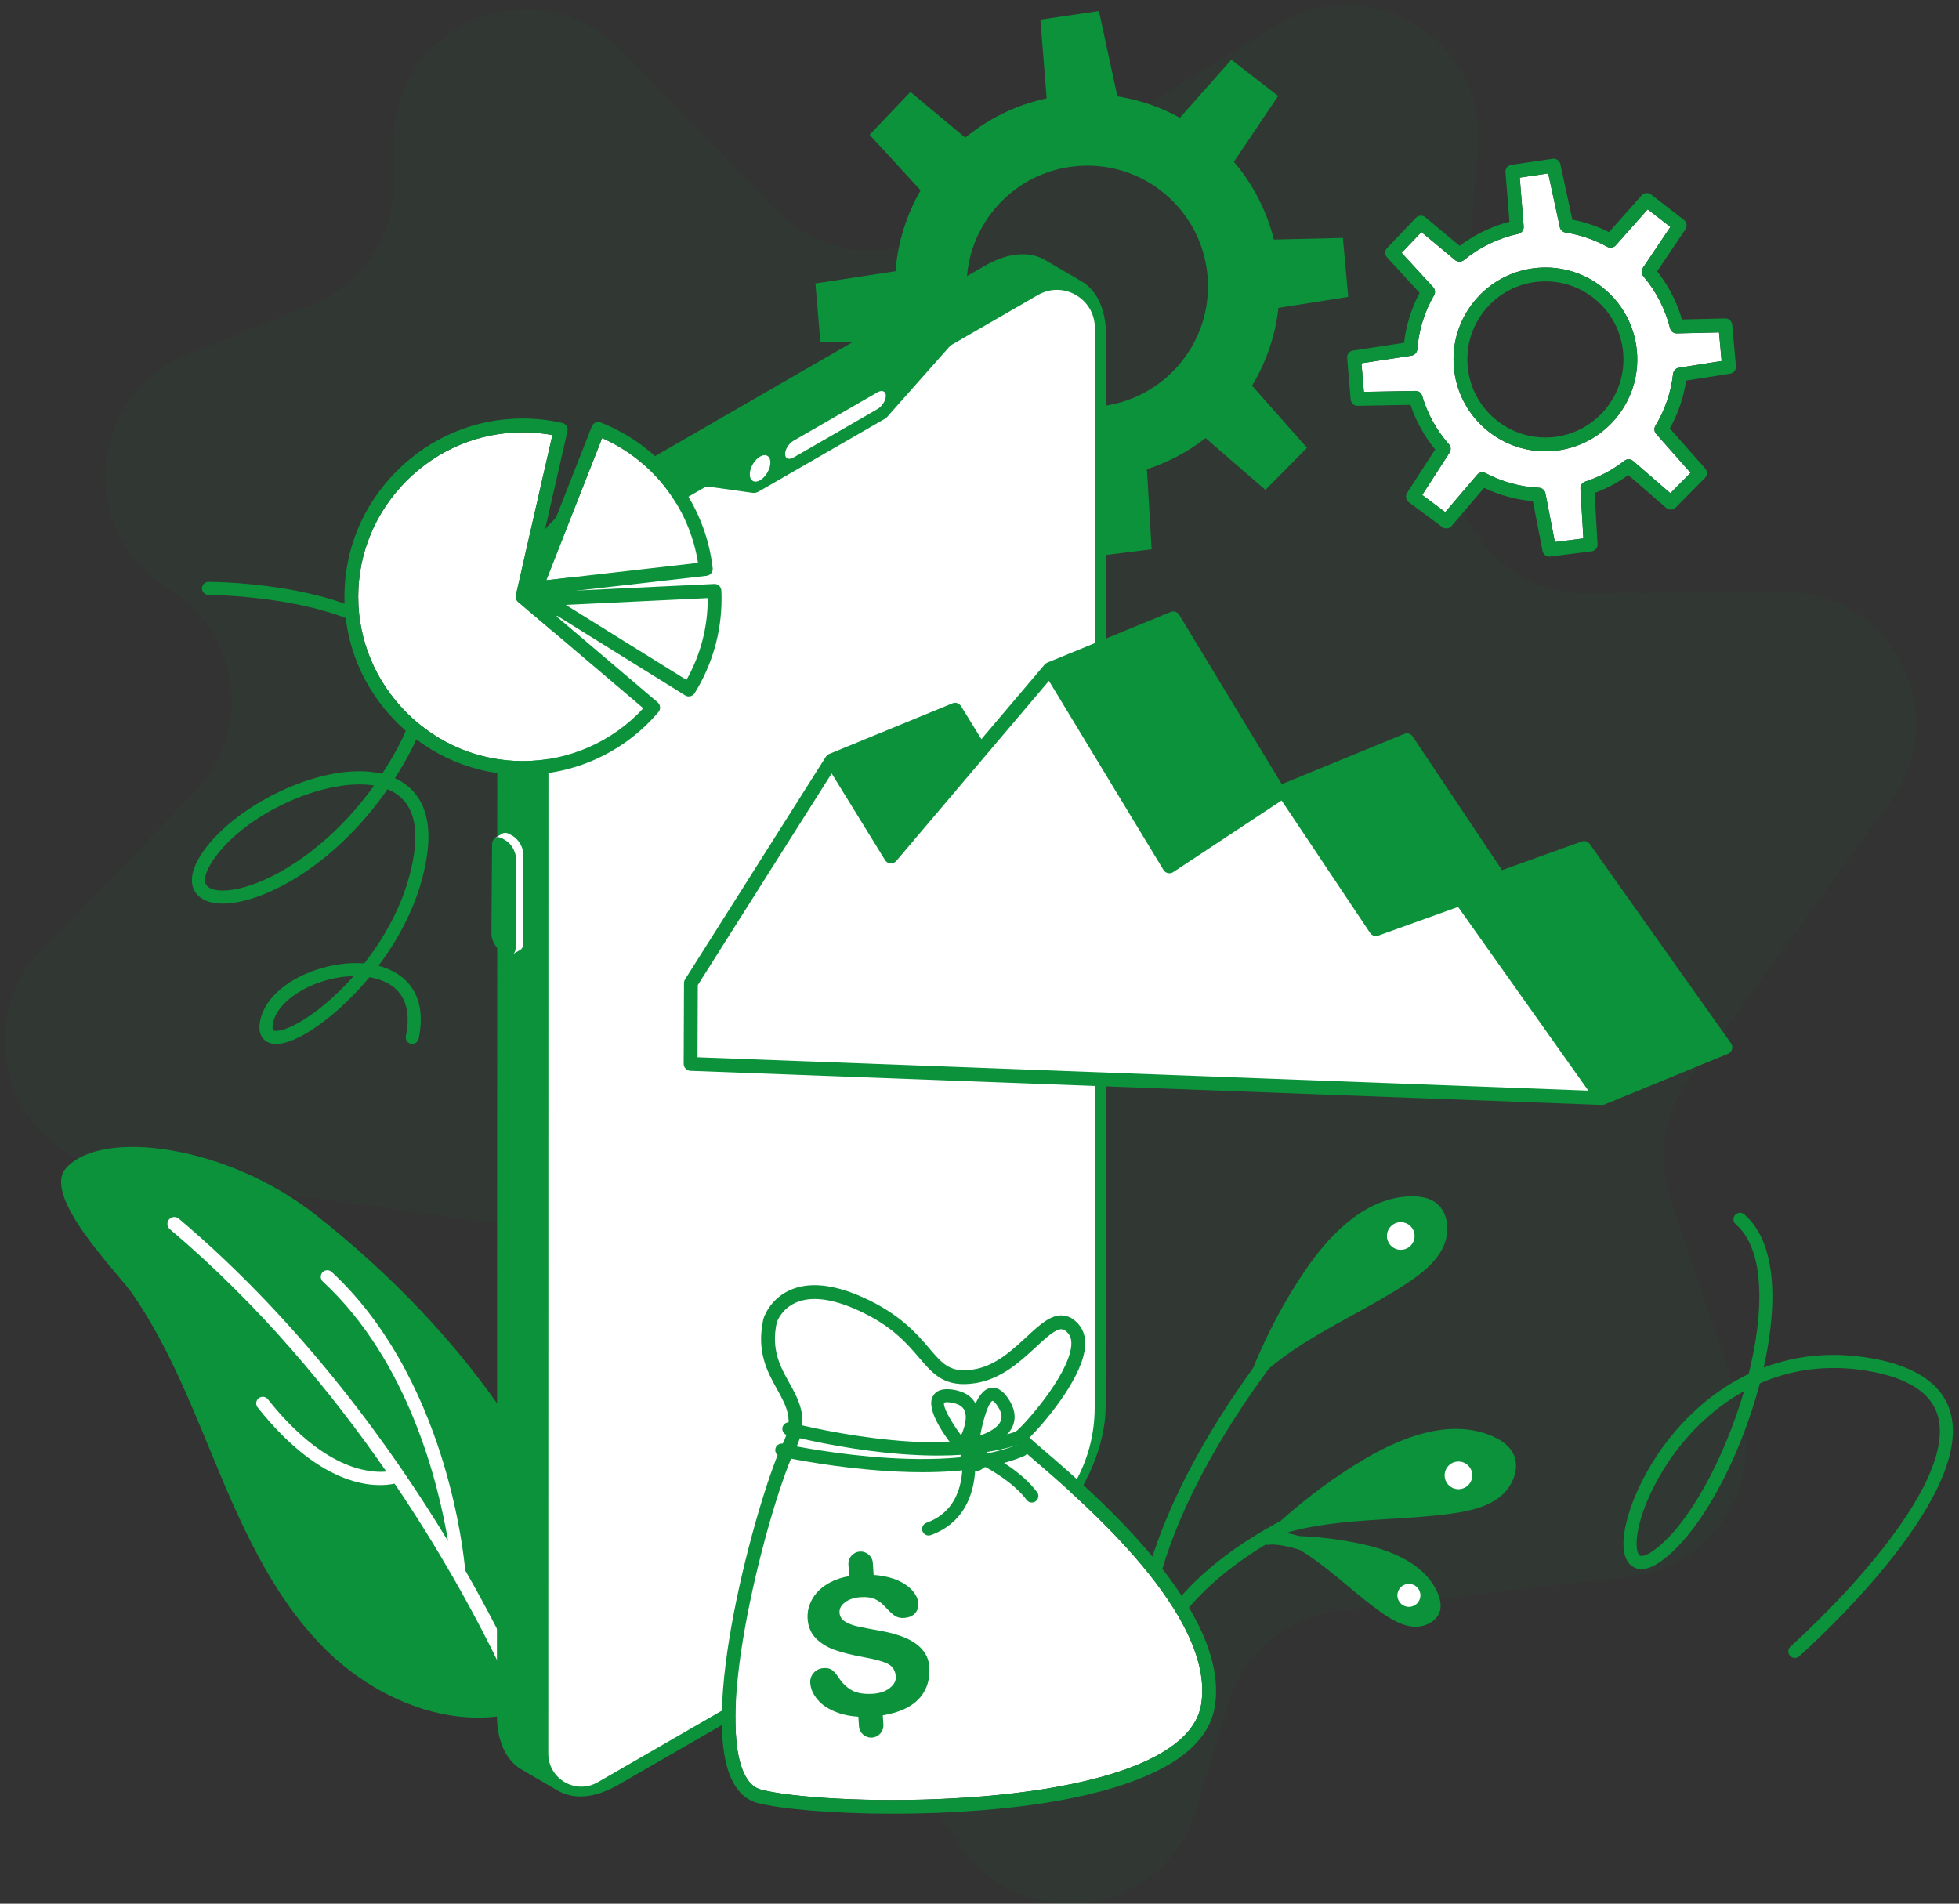 <svg width="284" height="276" viewBox="0 0 284 276" fill="none" xmlns="http://www.w3.org/2000/svg">
<rect x="0" y="0" width="284" height="276" fill="#333333" stroke="none"/>
<path d="M274.11 116.086L244.778 156.576C241.151 161.583 240.173 168.036 242.157 173.893L252.174 203.467C256.069 214.967 248.375 227.134 236.314 228.544L194.151 233.472C186.625 234.352 180.333 239.599 178.117 246.845L173.331 262.492C168.619 277.9 148.113 280.895 139.191 267.478L84.762 185.625C81.732 181.069 76.894 178.034 71.473 177.287L17.195 169.817C1.686 167.681 -4.797 148.808 6.129 137.594L28.174 114.968C36.725 106.19 34.906 91.744 24.445 85.361C11.03 77.174 12.707 57.189 27.299 51.352L45.162 44.209C52.44 41.298 57.197 34.233 57.158 26.395L57.13 20.568C57.044 3.391 77.921 -5.146 89.895 7.17L112.647 30.572C118.865 36.968 128.684 38.203 136.292 33.547L185.27 3.57C198.553 -4.559 215.456 5.785 214.259 21.312L210.857 65.473C209.998 76.614 218.854 86.105 230.027 86.022L258.513 85.808C274.158 85.691 283.289 103.416 274.11 116.086Z" fill="#0C923B" fill-opacity="0.05"/>
<path d="M181.643 198.378C183.736 193.3 186.177 188.691 189.032 184.451C193.703 177.519 198.728 173.827 203.976 173.472C204.097 173.464 204.219 173.458 204.34 173.453C205.965 173.389 207.257 173.705 208.176 174.393C210.061 175.804 210.191 178.758 209.226 180.798C208.134 183.108 205.908 184.784 203.875 186.117C201.368 187.761 198.681 189.239 196.083 190.668C192.748 192.504 189.298 194.401 186.15 196.689C185.389 197.242 184.661 197.817 183.965 198.406C177.613 207.024 169.978 219.409 167.375 231.934C166.82 234.609 166.586 236.864 166.52 238.679C168.593 233.932 173.596 226.939 185.656 220.508C189.546 217.031 193.547 214.081 197.744 211.588C204.93 207.321 211.052 206.135 215.947 208.059C216.06 208.104 216.173 208.149 216.284 208.198C217.781 208.836 218.811 209.674 219.348 210.689C220.448 212.771 219.301 215.496 217.556 216.927C215.581 218.547 212.852 219.109 210.444 219.444C207.475 219.858 204.413 220.043 201.454 220.224C197.653 220.456 193.723 220.694 189.899 221.416C188.709 221.641 187.555 221.918 186.438 222.242C186.437 222.242 186.436 222.243 186.436 222.243C186.989 222.345 187.627 222.493 188.362 222.704C191.57 222.843 194.629 223.235 197.587 223.896C203.162 225.143 206.761 227.421 208.294 230.673C208.329 230.747 208.364 230.823 208.396 230.9C208.841 231.919 208.961 232.819 208.753 233.575C208.324 235.126 206.478 235.944 204.939 235.837C203.197 235.717 201.576 234.718 200.221 233.756C198.551 232.571 196.942 231.228 195.385 229.931C193.387 228.265 191.32 226.542 189.081 225.108C188.867 224.971 188.651 224.838 188.436 224.709C185.348 223.74 184.034 223.945 183.97 223.956C183.799 223.994 183.631 223.981 183.475 223.932C176.29 228.29 172.329 232.689 170.172 235.98C167.018 240.796 166.945 244.328 166.943 244.374C166.943 244.392 166.939 244.408 166.939 244.425C166.936 244.458 166.934 244.491 166.928 244.524C166.923 244.554 166.916 244.583 166.909 244.612C166.9 244.642 166.892 244.671 166.881 244.7C166.87 244.729 166.858 244.758 166.844 244.785C166.83 244.812 166.816 244.838 166.8 244.863C166.785 244.89 166.768 244.914 166.75 244.938C166.732 244.962 166.711 244.986 166.691 245.009C166.67 245.03 166.65 245.051 166.628 245.07C166.606 245.091 166.582 245.111 166.556 245.129C166.531 245.147 166.506 245.164 166.479 245.18C166.454 245.195 166.429 245.208 166.401 245.222C166.371 245.236 166.339 245.248 166.306 245.26C166.291 245.266 166.276 245.274 166.259 245.279C166.25 245.282 166.241 245.28 166.232 245.283C166.17 245.299 166.107 245.308 166.042 245.312C166.028 245.313 166.015 245.315 166.002 245.315C166 245.315 165.997 245.317 165.995 245.317C165.925 245.317 165.857 245.306 165.792 245.291C165.783 245.289 165.775 245.29 165.766 245.289C165.766 245.289 165.766 245.289 165.765 245.289C165.764 245.289 165.765 245.289 165.764 245.289C165.693 245.271 165.627 245.243 165.563 245.21C165.549 245.202 165.536 245.195 165.521 245.187C165.46 245.151 165.401 245.11 165.349 245.062C165.342 245.056 165.336 245.047 165.33 245.041C165.283 244.996 165.242 244.944 165.206 244.89C165.198 244.878 165.189 244.866 165.181 244.853C165.144 244.79 165.114 244.723 165.092 244.651C165.091 244.645 165.087 244.641 165.085 244.635C165.031 244.45 163.789 240.017 165.475 231.738C168.007 219.352 175.307 207.147 181.643 198.378Z" fill="#0C923B"/>
<path d="M203.071 181.204C204.177 181.204 205.075 180.306 205.075 179.199C205.075 178.093 204.177 177.195 203.071 177.195C201.964 177.195 201.067 178.093 201.067 179.199C201.067 180.306 201.964 181.204 203.071 181.204Z" fill="white"/>
<path d="M211.435 215.905C212.541 215.905 213.439 215.008 213.439 213.901C213.439 212.794 212.541 211.897 211.435 211.897C210.328 211.897 209.431 212.794 209.431 213.901C209.431 215.008 210.328 215.905 211.435 215.905Z" fill="white"/>
<path d="M204.251 232.969C205.174 232.969 205.921 232.221 205.921 231.299C205.921 230.377 205.174 229.629 204.251 229.629C203.329 229.629 202.581 230.377 202.581 231.299C202.581 232.221 203.329 232.969 204.251 232.969Z" fill="white"/>
<path d="M73.787 205.984C78.188 212.606 81.867 219.705 84.619 227.272C86.015 231.109 87.182 235.323 85.971 239.223C84.647 243.481 80.674 246.479 76.443 247.891C66.109 251.338 54.447 246.544 46.815 238.768C39.184 230.993 34.765 220.702 30.611 210.63C27.34 202.701 24.081 194.644 19.178 187.552C17.075 184.512 5.821 173.281 9.649 169.284C14.857 163.643 32.931 165.966 45.927 176.259C56.631 184.738 66.263 194.662 73.787 205.984Z" fill="#0C923B"/>
<path d="M24.508 176.8C24.865 176.377 25.497 176.325 25.919 176.682C44.094 192.048 57.111 210.482 64.832 223.241C64.874 223.311 64.915 223.379 64.957 223.449C63.538 214.947 59.214 197.32 46.806 185.806C46.423 185.45 46.4 184.851 46.756 184.468C47.111 184.084 47.71 184.063 48.094 184.417C57.164 192.835 61.955 204.305 64.376 212.445C66.592 219.893 67.273 225.851 67.443 227.675C74.058 239.222 77.336 247.429 77.373 247.522C77.576 248.036 77.325 248.618 76.811 248.822C76.806 248.824 76.801 248.826 76.796 248.827C76.285 249.021 75.712 248.768 75.51 248.26C75.439 248.082 72.249 240.158 65.783 228.866C65.744 228.813 65.712 228.757 65.685 228.696C63.301 224.543 60.476 219.94 57.203 215.101C54.685 215.649 46.89 216.066 37.35 204.049C37.024 203.639 37.092 203.044 37.502 202.719C37.912 202.394 38.507 202.462 38.832 202.872C46.791 212.896 53.316 213.602 56.01 213.355C48.066 201.861 37.641 189.215 24.627 178.214C24.204 177.854 24.151 177.223 24.508 176.8Z" fill="white"/>
<path d="M151.735 14.256C147.296 15.209 143.284 17.206 139.937 19.957L131.987 13.33L126.067 19.543L133.463 27.596C131.431 31.116 130.153 35.105 129.826 39.325L118.213 41.096L118.94 49.644L130.884 49.427C132.05 53.385 134.062 56.95 136.693 59.935L130.338 69.779L137.221 74.902L144.649 66.198C148.158 68.047 152.094 69.164 156.237 69.366L158.441 80.701L166.954 79.629L166.27 68.031C169.392 67.017 172.256 65.471 174.769 63.51L183.448 71.025L189.48 64.926L181.509 55.91C183.547 52.533 184.886 48.704 185.339 44.638L195.454 43.04L194.683 34.497L184.675 34.732C183.616 30.486 181.598 26.654 178.877 23.458L185.297 13.913L178.511 8.662L171.054 17.074C168.274 15.544 165.214 14.477 161.988 13.969L159.314 1.596L150.824 2.847L151.735 14.256ZM156.143 24.076C165.773 23.257 174.245 30.4 175.06 40.03C175.879 49.659 168.735 58.13 159.107 58.951C149.476 59.769 141.005 52.624 140.188 42.995C139.37 33.366 146.514 24.894 156.143 24.076Z" fill="#0C923B"/>
<path d="M72.099 93.446C72.079 85.653 77.56 76.174 84.333 72.266L142.764 38.546C146.174 36.578 149.265 36.396 151.496 37.693L156.718 40.74C156.724 40.744 156.73 40.748 156.736 40.751L156.77 40.77V40.772C158.971 42.052 160.337 44.77 160.348 48.641L160.286 203.877C160.307 211.659 154.826 221.149 148.053 225.058L89.623 258.778C86.213 260.744 83.125 260.925 80.893 259.626V259.628L75.618 256.551C73.416 255.271 72.05 252.548 72.039 248.682L72.099 93.446Z" fill="#0C923B"/>
<path d="M86.669 258.388L102.126 249.467L138.158 228.676L147.701 223.167C154.504 219.241 158.695 211.982 158.696 204.128L158.719 47.53C158.719 43.3 154.141 40.656 150.477 42.77L137.998 49.971C137.87 50.045 137.753 50.14 137.654 50.251L128.621 60.436C128.523 60.548 128.406 60.642 128.277 60.716L109.969 71.28C109.702 71.434 109.391 71.494 109.085 71.452L102.875 70.58C102.57 70.537 102.258 70.598 101.991 70.752L90.657 77.293C83.76 81.273 79.511 88.631 79.51 96.593L79.487 254.24C79.485 257.926 83.476 260.231 86.669 258.388Z" fill="white"/>
<path d="M127.206 59.307L115.033 66.334C114.362 66.721 113.818 66.491 113.818 65.82C113.818 65.15 114.362 64.293 115.033 63.905L127.206 56.879C127.877 56.491 128.42 56.721 128.42 57.392C128.42 58.063 127.877 58.92 127.206 59.307Z" fill="white"/>
<path d="M75.005 121.765C75.243 122.036 75.446 122.356 75.594 122.692C75.762 123.071 75.858 123.471 75.858 123.837L75.857 136.74C75.856 137.224 75.686 137.563 75.415 137.721L74.311 138.361C74.584 138.202 74.753 137.863 74.755 137.38L74.756 124.477C74.757 124.11 74.66 123.711 74.491 123.331C74.344 122.997 74.14 122.676 73.902 122.404C73.701 122.176 73.475 121.981 73.235 121.843L72.816 121.601C72.394 121.357 72.01 121.335 71.731 121.498L72.834 120.857C73.111 120.695 73.496 120.718 73.918 120.96L74.338 121.202C74.577 121.343 74.804 121.536 75.005 121.765Z" fill="white"/>
<path d="M74.792 124.49L74.698 137.393C74.689 138.367 74.005 138.749 73.162 138.254L72.745 138.009C71.909 137.518 71.234 136.338 71.243 135.364L71.337 122.461C71.347 121.498 72.038 121.111 72.874 121.6L73.291 121.845C74.135 122.342 74.802 123.527 74.792 124.49Z" fill="#0C923B"/>
<path d="M110.186 66.196C109.363 66.67 108.698 67.823 108.7 68.769C108.703 69.716 109.372 70.098 110.196 69.623C111.019 69.148 111.685 67.995 111.683 67.049C111.679 66.103 111.01 65.721 110.186 66.196Z" fill="white"/>
<path d="M127.082 226.972C127.226 226.943 127.362 226.929 127.483 226.929C127.72 226.929 127.904 226.983 127.995 227.085C128.131 227.238 128.131 227.584 127.996 227.987C127.585 229.222 126.101 230.531 124.818 230.789C124.393 230.875 124.044 230.831 123.907 230.675C123.772 230.522 123.771 230.176 123.905 229.773C124.321 228.519 125.777 227.237 127.082 226.972Z" fill="white"/>
<path d="M122.486 231.931C122.945 232.451 123.63 232.726 124.426 232.726C124.671 232.726 124.927 232.699 125.191 232.646C127.144 232.252 129.165 230.469 129.791 228.587C130.148 227.514 130.01 226.51 129.411 225.832C128.81 225.152 127.823 224.891 126.707 225.117C124.754 225.511 122.735 227.294 122.107 229.177C121.749 230.249 121.887 231.253 122.486 231.931ZM123.902 229.776C124.32 228.519 125.775 227.237 127.079 226.973C127.224 226.944 127.359 226.93 127.481 226.93C127.718 226.93 127.902 226.984 127.993 227.086C128.129 227.239 128.129 227.585 127.994 227.988C127.583 229.223 126.098 230.532 124.816 230.79C124.391 230.876 124.041 230.832 123.904 230.676C123.768 230.523 123.768 230.178 123.902 229.776Z" fill="#0C923B"/>
<path d="M40.035 151.355C39.335 151.355 38.765 151.158 38.333 150.764C37.616 150.112 37.431 149.076 37.782 147.685C38.444 145.06 40.867 142.674 44.429 141.142C47.134 139.977 50.144 139.465 52.8 139.681C56.201 135.353 59.108 129.879 60.014 123.853C60.756 118.929 59.467 115.756 56.184 114.419C48.272 125.83 37.912 131.005 32.283 131.005C32.261 131.005 32.24 131.005 32.218 131.005C30.237 130.99 28.798 130.309 28.167 129.085C27.654 128.089 27.461 126.305 29.458 123.451C34.352 116.459 47.254 110.218 55.4 112.188C56.214 110.946 56.997 109.632 57.737 108.246C60.369 103.322 60.702 99.154 58.725 95.857C53.043 86.372 30.461 86.255 30.232 86.255C29.709 86.255 29.286 85.831 29.286 85.309C29.286 84.786 29.71 84.363 30.232 84.363C31.205 84.363 54.114 84.483 60.348 94.883C62.69 98.791 62.374 103.587 59.406 109.139C58.718 110.427 57.997 111.653 57.25 112.82C60.049 114.095 62.946 117.095 61.886 124.137C60.987 130.111 58.204 135.581 54.868 140.021C57.362 140.666 62.26 142.922 60.698 150.596C60.594 151.108 60.093 151.438 59.581 151.334C59.069 151.229 58.739 150.73 58.842 150.217C60.024 144.408 56.949 142.43 54.16 141.796C53.961 141.751 53.76 141.711 53.558 141.677C49.531 146.533 44.983 149.902 42.017 150.955C41.272 151.223 40.609 151.355 40.035 151.355ZM51.271 141.517C46.116 141.609 40.522 144.567 39.618 148.148C39.419 148.937 39.523 149.288 39.607 149.363C39.727 149.473 40.254 149.575 41.385 149.173C43.935 148.267 47.74 145.514 51.271 141.517ZM52.125 113.727C45.109 113.727 35.261 118.463 31.009 124.538C29.89 126.136 29.468 127.477 29.849 128.218C30.138 128.778 31.006 129.105 32.231 129.114C32.249 129.114 32.267 129.114 32.285 129.114C37.247 129.114 46.804 124.258 54.234 113.888C53.569 113.778 52.864 113.727 52.125 113.727Z" fill="#0C923B"/>
<path d="M249.209 48.194L243.1 48.337C242.634 48.354 242.218 48.033 242.105 47.577C241.417 44.821 240.078 42.217 238.233 40.049C237.942 39.707 237.914 39.214 238.164 38.841L242.16 32.901L238.866 30.352L234.239 35.572C233.928 35.923 233.415 36.011 233.006 35.785C231.116 34.744 229.078 34.047 226.951 33.711C226.543 33.646 226.216 33.337 226.128 32.933L224.444 25.141L220.321 25.749L220.889 32.846C220.928 33.347 220.592 33.799 220.1 33.905C217.224 34.523 214.5 35.839 212.221 37.712C211.849 38.017 211.313 38.016 210.943 37.707L206.067 33.643L203.193 36.659L207.765 41.636C208.061 41.958 208.114 42.436 207.895 42.814C206.498 45.233 205.682 47.868 205.467 50.648C205.431 51.112 205.08 51.49 204.619 51.561L197.371 52.667L197.724 56.816L205.194 56.68C205.652 56.663 206.046 56.967 206.174 57.399C206.942 60.007 208.248 62.367 210.053 64.416C210.35 64.753 210.386 65.246 210.143 65.622L206.179 71.764L209.519 74.251L214.139 68.837C214.335 68.607 214.617 68.486 214.902 68.486C215.06 68.486 215.22 68.523 215.368 68.601C217.78 69.872 220.384 70.584 223.107 70.717C223.567 70.74 223.953 71.073 224.041 71.526L225.412 78.586L229.544 78.065L229.118 70.837C229.091 70.382 229.375 69.966 229.809 69.825C231.863 69.158 233.773 68.142 235.484 66.805C235.861 66.511 236.395 66.524 236.756 66.838L242.157 71.513L245.085 68.552L240.095 62.908C239.805 62.58 239.761 62.101 239.988 61.726C241.387 59.409 242.248 56.877 242.546 54.199C242.597 53.751 242.939 53.391 243.385 53.32L249.579 52.342L249.209 48.194ZM225.167 65.382C224.786 65.414 224.406 65.43 224.031 65.43C217.191 65.43 211.356 60.174 210.767 53.237C210.466 49.693 211.563 46.243 213.857 43.522C216.151 40.802 219.367 39.138 222.911 38.836C226.457 38.536 229.906 39.632 232.626 41.926C235.345 44.22 237.009 47.435 237.309 50.981C237.932 58.298 232.485 64.759 225.167 65.382Z" fill="white"/>
<path d="M251.122 47.08C251.075 46.554 250.621 46.144 250.1 46.168L243.84 46.315C243.103 43.794 241.874 41.409 240.245 39.341L244.348 33.241C244.642 32.804 244.546 32.212 244.13 31.89L239.355 28.193C238.938 27.871 238.342 27.926 237.992 28.321L233.264 33.655C231.578 32.81 229.796 32.205 227.947 31.85L226.207 23.8C226.095 23.285 225.601 22.944 225.081 23.021L219.105 23.902C218.584 23.98 218.211 24.448 218.253 24.974L218.828 32.148C216.226 32.828 213.758 34.023 211.608 35.647L206.636 31.502C206.231 31.164 205.633 31.199 205.269 31.58L201.102 35.953C200.738 36.336 200.733 36.933 201.089 37.323L205.807 42.458C204.602 44.725 203.846 47.153 203.551 49.697L196.147 50.826C195.625 50.905 195.255 51.375 195.299 51.901L195.812 57.917C195.856 58.437 196.29 58.835 196.809 58.835C196.815 58.835 196.821 58.835 196.827 58.835L204.485 58.695C205.276 61.056 206.476 63.225 208.06 65.158L203.99 71.463C203.704 71.906 203.811 72.495 204.234 72.809L209.079 76.414C209.502 76.729 210.097 76.662 210.439 76.262L215.157 70.733C217.39 71.802 219.76 72.448 222.225 72.662L223.629 79.885C223.722 80.361 224.139 80.695 224.611 80.695C224.653 80.695 224.695 80.693 224.738 80.687L230.729 79.933C231.252 79.867 231.636 79.407 231.604 78.88L231.168 71.475C232.909 70.835 234.549 69.965 236.06 68.879L241.559 73.64C241.958 73.986 242.556 73.962 242.927 73.587L247.173 69.294C247.543 68.919 247.56 68.321 247.211 67.926L242.079 62.12C243.286 59.954 244.078 57.625 244.443 55.181L250.823 54.174C251.343 54.092 251.711 53.62 251.664 53.094L251.122 47.08ZM242.55 54.198C242.252 56.876 241.392 59.408 239.992 61.725C239.766 62.1 239.809 62.578 240.099 62.907L245.09 68.551L242.161 71.512L236.761 66.837C236.399 66.523 235.865 66.51 235.489 66.804C233.777 68.14 231.868 69.156 229.813 69.824C229.379 69.965 229.096 70.381 229.122 70.836L229.549 78.064L225.417 78.584L224.045 71.525C223.957 71.072 223.571 70.738 223.111 70.716C220.388 70.583 217.784 69.871 215.372 68.6C215.225 68.522 215.065 68.485 214.906 68.485C214.62 68.485 214.34 68.607 214.144 68.836L209.524 74.249L206.183 71.763L210.148 65.621C210.391 65.245 210.354 64.752 210.058 64.415C208.251 62.366 206.946 60.005 206.178 57.398C206.051 56.965 205.658 56.662 205.198 56.679L197.728 56.815L197.376 52.666L204.624 51.56C205.084 51.489 205.435 51.112 205.471 50.647C205.686 47.868 206.504 45.233 207.9 42.813C208.118 42.434 208.066 41.957 207.77 41.635L203.198 36.658L206.071 33.642L210.947 37.706C211.317 38.014 211.854 38.016 212.225 37.711C214.503 35.838 217.227 34.522 220.104 33.904C220.596 33.798 220.933 33.346 220.893 32.844L220.325 25.748L224.448 25.14L226.132 32.932C226.22 33.336 226.547 33.646 226.956 33.71C229.082 34.045 231.12 34.743 233.01 35.784C233.42 36.01 233.932 35.922 234.243 35.571L238.871 30.351L242.165 32.9L238.168 38.84C237.917 39.212 237.946 39.707 238.237 40.048C240.082 42.217 241.422 44.821 242.109 47.576C242.222 48.031 242.638 48.353 243.105 48.336L249.213 48.193L249.587 52.339L243.393 53.318C242.944 53.389 242.6 53.749 242.55 54.198Z" fill="#0C923B"/>
<path d="M232.628 41.926C229.909 39.632 226.458 38.536 222.913 38.836C219.368 39.138 216.152 40.802 213.859 43.522C211.566 46.243 210.468 49.692 210.77 53.237C211.359 60.174 217.193 65.431 224.034 65.43C224.409 65.43 224.789 65.414 225.17 65.382C232.486 64.759 237.933 58.299 237.312 50.981C237.011 47.436 235.347 44.22 232.628 41.926ZM212.765 53.068C212.509 50.056 213.441 47.125 215.39 44.815C217.339 42.504 220.07 41.09 223.081 40.834C226.093 40.58 229.025 41.51 231.336 43.459C233.646 45.407 235.059 48.139 235.314 51.152C235.843 57.368 231.214 62.857 224.999 63.386C218.78 63.913 213.293 59.284 212.765 53.068Z" fill="#0C923B"/>
<path d="M74.788 86.287L80.084 63.072C78.66 62.81 77.212 62.678 75.765 62.678C69.444 62.678 63.472 65.169 58.949 69.693C54.426 74.216 51.934 80.188 51.934 86.509C51.934 92.83 54.425 98.803 58.949 103.325C63.473 107.848 69.444 110.34 75.765 110.34C82.438 110.34 88.76 107.563 93.265 102.686L75.116 87.272C74.831 87.032 74.704 86.651 74.788 86.287Z" fill="white"/>
<path d="M95.342 101.821L76.878 86.139L82.266 62.52C82.325 62.262 82.279 61.989 82.137 61.764C81.995 61.539 81.77 61.38 81.512 61.321C79.629 60.892 77.696 60.674 75.767 60.674C68.911 60.674 62.434 63.374 57.533 68.275C52.632 73.177 49.932 79.653 49.932 86.509C49.932 93.365 52.632 99.841 57.533 104.743C62.434 109.644 68.911 112.344 75.767 112.344C83.363 112.344 90.54 109.024 95.457 103.234C95.814 102.812 95.763 102.18 95.342 101.821ZM75.766 110.341C69.444 110.341 63.472 107.85 58.949 103.327C54.427 98.804 51.934 92.831 51.934 86.51C51.934 80.189 54.425 74.217 58.949 69.694C63.473 65.171 69.444 62.679 75.766 62.679C77.212 62.679 78.66 62.811 80.084 63.074L74.788 86.288C74.705 86.652 74.831 87.032 75.116 87.274L93.265 102.687C88.76 107.563 82.438 110.341 75.766 110.341Z" fill="#0C923B"/>
<path d="M87.289 63.514L79.194 84.124L101.194 81.606C100.576 77.674 98.981 73.953 96.549 70.788C94.115 67.624 90.93 65.123 87.289 63.514Z" fill="white"/>
<path d="M103.32 82.371C102.787 77.713 100.995 73.285 98.137 69.567C95.28 65.848 91.463 62.977 87.097 61.263C86.851 61.166 86.575 61.17 86.331 61.277C86.087 61.383 85.895 61.582 85.798 61.829L76.719 84.943C76.59 85.27 76.643 85.641 76.857 85.919C77.048 86.166 77.343 86.311 77.652 86.311C77.689 86.311 77.728 86.308 77.766 86.305L102.437 83.481C102.988 83.417 103.382 82.921 103.32 82.371ZM79.194 84.124L87.29 63.514C90.93 65.123 94.116 67.624 96.548 70.788C98.98 73.953 100.575 77.674 101.193 81.607L79.194 84.124Z" fill="#0C923B"/>
<path d="M102.601 86.715L82.028 87.698L99.516 98.579C101.537 95.005 102.601 90.971 102.601 86.852C102.601 86.805 102.601 86.759 102.601 86.715Z" fill="white"/>
<path d="M104.575 85.617C104.549 85.064 104.073 84.623 103.527 84.665L78.722 85.85C78.284 85.871 77.91 86.175 77.8 86.599C77.689 87.024 77.868 87.471 78.24 87.702L99.325 100.82C99.49 100.922 99.673 100.972 99.853 100.972C100.187 100.972 100.515 100.805 100.704 100.499C103.255 96.4 104.603 91.68 104.603 86.851C104.605 86.438 104.596 86.023 104.575 85.617ZM82.028 87.698L102.601 86.715C102.601 86.76 102.601 86.805 102.601 86.851C102.601 90.971 101.537 95.004 99.516 98.578L82.028 87.698Z" fill="#0C923B"/>
<path d="M260.2 240.372C259.937 240.372 259.677 240.264 259.49 240.052C259.144 239.66 259.18 239.062 259.572 238.715C259.635 238.66 265.873 233.122 271.602 226.184C279.031 217.188 282.259 209.965 280.936 205.293C279.995 201.967 276.632 199.779 270.942 198.788C264.953 197.745 259.655 198.583 255.127 200.56C252.264 211.476 246.443 222.409 240.72 226.413C238.51 227.959 237.186 227.561 236.463 226.957C234.279 225.125 235.686 219.78 237.554 215.758C240.5 209.417 245.933 202.817 253.503 199.209C254.338 195.863 254.875 192.551 255.017 189.502C255.284 183.756 254.114 179.607 251.634 177.503C251.235 177.165 251.185 176.568 251.525 176.169C251.862 175.77 252.461 175.722 252.859 176.059C255.804 178.556 257.204 183.235 256.909 189.59C256.78 192.353 256.351 195.296 255.684 198.277C260.219 196.558 265.434 195.908 271.268 196.922C277.736 198.049 281.602 200.691 282.759 204.777C286.332 217.403 261.871 239.212 260.827 240.134C260.647 240.294 260.423 240.372 260.2 240.372ZM252.832 201.694C246.467 205.211 241.859 210.99 239.272 216.555C236.841 221.785 237.036 224.965 237.68 225.506C237.966 225.745 238.733 225.492 239.635 224.861C244.678 221.334 249.946 211.616 252.832 201.694Z" fill="#0C923B"/>
<path d="M149.983 211.743C147.02 209.196 146.777 208.99 146.843 208.29C146.872 207.979 147.059 207.676 147.325 207.509C148.309 206.778 154.759 199.644 155.287 195.274C155.389 194.424 155.252 193.789 154.869 193.335C154.372 192.747 154.03 192.725 153.918 192.719C153.021 192.663 151.652 193.938 150.198 195.287C147.953 197.37 145.159 199.964 141.391 200.537C136.966 201.212 135.318 199.277 133.231 196.831C131.451 194.745 129.238 192.148 124.295 189.928C120.547 188.243 117.531 187.892 115.331 188.883C113.35 189.775 112.698 191.488 112.609 191.749C111.768 195.692 113.114 198.119 114.417 200.467C115.9 203.139 117.434 205.901 115.258 210.222C112.101 216.493 103.426 247.377 107.844 257.043C108.47 258.412 109.303 259.211 110.394 259.485C119.392 261.753 155.685 262.531 169.262 253.6C172.104 251.73 173.745 249.542 174.14 247.097C176.211 234.269 157.157 217.904 149.983 211.743Z" fill="white"/>
<path d="M151.288 210.222C150.498 209.544 149.737 208.89 149.242 208.44C151.398 206.296 156.443 200.334 157.217 195.901C157.495 194.312 157.22 193.014 156.399 192.04C155.703 191.215 154.908 190.769 154.038 190.716C152.293 190.608 150.687 192.095 148.833 193.816C146.683 195.811 144.244 198.073 141.086 198.554C137.765 199.06 136.695 197.805 134.752 195.528C132.944 193.407 130.466 190.502 125.113 188.097C120.794 186.156 117.211 185.811 114.459 187.074C111.533 188.415 110.71 191.087 110.677 191.2C110.67 191.224 110.664 191.248 110.659 191.272C109.636 195.981 111.244 198.879 112.663 201.435C114.061 203.954 115.165 205.942 113.465 209.317C110.459 215.286 101.158 247.238 106.018 257.871C106.901 259.802 108.208 260.997 109.901 261.423C113.266 262.271 120.624 262.957 129.376 262.957C132.171 262.957 135.109 262.888 138.104 262.73C156.889 261.743 166.014 258.128 170.36 255.268C173.69 253.078 175.627 250.434 176.116 247.412C178.368 233.481 158.694 216.584 151.288 210.222ZM174.137 247.095C173.742 249.54 172.101 251.728 169.259 253.597C155.682 262.527 119.389 261.75 110.391 259.483C109.3 259.209 108.466 258.41 107.841 257.04C103.423 247.375 112.098 216.49 115.255 210.22C117.431 205.899 115.897 203.136 114.414 200.465C113.111 198.117 111.765 195.69 112.606 191.747C112.695 191.486 113.347 189.773 115.328 188.881C117.528 187.89 120.544 188.241 124.292 189.925C129.235 192.147 131.45 194.743 133.228 196.828C135.315 199.276 136.963 201.209 141.388 200.535C145.156 199.961 147.95 197.368 150.195 195.285C151.649 193.936 153.018 192.66 153.915 192.717C154.028 192.724 154.369 192.745 154.866 193.332C155.249 193.787 155.386 194.422 155.284 195.272C154.758 199.64 148.307 206.775 147.322 207.506C147.056 207.673 146.869 207.976 146.84 208.288C146.775 208.987 147.017 209.195 149.98 211.74C157.156 217.904 176.211 234.27 174.137 247.095Z" fill="#0C923B"/>
<path d="M135.96 211.034C133.028 211.034 129.819 210.815 126.346 210.377C119.534 209.518 114.169 208.085 114.115 208.07C113.61 207.934 113.311 207.415 113.448 206.91C113.583 206.405 114.104 206.107 114.608 206.242C114.816 206.297 135.575 211.797 147.536 207.467C148.028 207.289 148.57 207.542 148.748 208.034C148.926 208.526 148.672 209.068 148.18 209.246C144.891 210.437 140.801 211.034 135.96 211.034Z" fill="#0C923B"/>
<path d="M133.73 213.447C131.348 213.447 128.792 213.326 126.066 213.085C118.92 212.452 113.187 211.177 113.129 211.164C112.619 211.049 112.298 210.543 112.413 210.032C112.527 209.521 113.033 209.202 113.544 209.316C113.766 209.366 135.978 214.259 147.716 209.366C148.198 209.166 148.753 209.393 148.954 209.876C149.155 210.358 148.928 210.912 148.445 211.114C144.723 212.667 139.791 213.447 133.73 213.447Z" fill="#0C923B"/>
<path d="M141.219 213.353C142.315 213.353 143.204 212.464 143.204 211.368C143.204 210.272 142.315 209.383 141.219 209.383C140.123 209.383 139.234 210.272 139.234 211.368C139.234 212.464 140.123 213.353 141.219 213.353Z" fill="#0C923B"/>
<path d="M150.347 216.333C148.152 213.374 144.169 211.152 142.064 210.12C143.473 209.714 145.991 208.733 146.821 206.752C147.334 205.526 147.12 204.192 146.185 202.785C145.354 201.536 144.45 201.017 143.493 201.243C142.617 201.449 141.945 202.343 141.43 203.495C140.849 202.421 139.775 201.742 138.218 201.485C136.739 201.242 135.741 201.55 135.254 202.402C134.082 204.452 137.326 208.71 138.774 210.446C138.938 210.642 139.175 210.757 139.425 210.778C139.503 211.388 139.655 213.058 139.269 214.892C138.651 217.832 136.98 219.816 134.304 220.785C133.812 220.963 133.558 221.506 133.736 221.997C133.876 222.381 134.239 222.622 134.626 222.62C134.733 222.62 134.842 222.602 134.948 222.564C140.81 220.442 141.464 214.776 141.395 211.905C143.384 212.898 146.939 214.917 148.826 217.461C149.137 217.88 149.731 217.969 150.15 217.657C150.57 217.345 150.658 216.753 150.347 216.333ZM143.898 203.087C143.901 203.087 144.157 203.155 144.609 203.834C145.179 204.691 145.332 205.406 145.076 206.018C144.66 207.014 143.266 207.712 142.107 208.117C142.573 205.543 143.366 203.269 143.898 203.087ZM136.879 203.363C136.88 203.361 136.984 203.295 137.305 203.295C137.456 203.295 137.653 203.31 137.909 203.352C138.925 203.519 139.552 203.895 139.826 204.5C140.271 205.483 139.831 206.98 139.337 208.103C137.773 206.006 136.65 203.876 136.879 203.363Z" fill="#0C923B"/>
<path d="M133.791 239.26C133.231 238.571 132.438 237.994 131.409 237.528C130.38 237.061 129.069 236.688 127.476 236.407C126.133 236.173 125.079 235.968 124.311 235.795C123.543 235.622 122.926 235.38 122.46 235.07C121.993 234.76 121.742 234.339 121.708 233.808C121.671 233.227 121.941 232.724 122.521 232.294C123.1 231.866 123.847 231.621 124.761 231.562C125.65 231.505 126.363 231.607 126.902 231.869C127.439 232.132 127.916 232.498 128.331 232.966C128.84 233.529 129.284 233.946 129.669 234.219C130.053 234.492 130.503 234.611 131.023 234.577C131.739 234.531 132.279 234.309 132.644 233.914C133.009 233.518 133.172 233.03 133.135 232.449C133.1 231.918 132.883 231.387 132.482 230.855C132.082 230.324 131.517 229.852 130.79 229.44C130.062 229.029 129.168 228.721 128.106 228.517C127.646 228.429 127.158 228.373 126.65 228.339L126.537 226.606C126.474 225.628 125.63 224.888 124.652 224.951C123.675 225.015 122.934 225.859 122.998 226.836L123.107 228.512C122.058 228.695 121.131 228.997 120.335 229.425C119.191 230.039 118.346 230.817 117.8 231.757C117.254 232.698 117.014 233.675 117.08 234.688C117.154 235.824 117.543 236.759 118.248 237.495C118.953 238.231 119.868 238.801 120.992 239.205C122.116 239.609 123.562 239.97 125.332 240.289C126.899 240.56 128.033 240.876 128.733 241.239C129.432 241.602 129.811 242.228 129.869 243.118C129.907 243.698 129.616 244.235 128.997 244.728C128.378 245.22 127.562 245.501 126.549 245.567C125.303 245.648 124.302 245.49 123.551 245.093C122.8 244.696 122.135 244.063 121.558 243.196C121.268 242.744 120.972 242.396 120.672 242.156C120.371 241.916 119.955 241.812 119.424 241.847C118.819 241.887 118.331 242.116 117.962 242.537C117.593 242.958 117.426 243.446 117.462 244.003C117.517 244.843 117.88 245.659 118.552 246.451C119.224 247.245 120.227 247.877 121.559 248.349C122.417 248.651 123.378 248.832 124.436 248.891L124.526 250.265C124.59 251.242 125.434 251.983 126.411 251.919C127.389 251.855 128.129 251.011 128.065 250.034L127.978 248.689C129.152 248.501 130.187 248.204 131.076 247.793C132.369 247.194 133.324 246.376 133.938 245.337C134.552 244.298 134.814 243.082 134.723 241.686C134.661 240.757 134.35 239.949 133.791 239.26Z" fill="#0C923B"/>
<path d="M250.955 151.273L230.463 122.363C230.203 121.997 229.73 121.848 229.307 122L217.75 126.158L204.796 106.769C204.532 106.373 204.023 106.218 203.583 106.398L185.821 113.693L170.945 89.133C170.689 88.712 170.163 88.538 169.708 88.726L151.825 96.07C151.811 96.076 151.798 96.085 151.784 96.092C151.731 96.116 151.682 96.144 151.635 96.176C151.616 96.189 151.598 96.205 151.58 96.219C151.54 96.252 151.503 96.285 151.468 96.323C151.459 96.332 151.448 96.34 151.438 96.35L142.273 107.165L139.318 102.368C139.06 101.95 138.537 101.781 138.084 101.967L120.199 109.314C120.18 109.322 120.163 109.335 120.144 109.344C120.114 109.358 120.085 109.374 120.056 109.392C120.015 109.417 119.978 109.445 119.942 109.475C119.917 109.495 119.893 109.516 119.87 109.538C119.834 109.574 119.804 109.614 119.774 109.655C119.76 109.673 119.743 109.686 119.731 109.705L99.316 141.986C99.215 142.144 99.162 142.329 99.161 142.517L99.115 154.247C99.115 154.249 99.116 154.252 99.116 154.253C99.116 154.271 99.12 154.289 99.121 154.307C99.123 154.36 99.128 154.411 99.139 154.461C99.144 154.482 99.152 154.503 99.158 154.523C99.171 154.569 99.185 154.613 99.204 154.657C99.214 154.68 99.227 154.7 99.238 154.722C99.259 154.761 99.281 154.799 99.307 154.835C99.315 154.844 99.318 154.855 99.327 154.865C99.335 154.877 99.347 154.885 99.357 154.896C99.384 154.928 99.414 154.96 99.447 154.989C99.466 155.007 99.485 155.023 99.506 155.04C99.541 155.068 99.578 155.091 99.616 155.114C99.637 155.126 99.657 155.139 99.679 155.15C99.723 155.171 99.77 155.188 99.817 155.203C99.835 155.209 99.853 155.217 99.871 155.222C99.939 155.239 100.007 155.249 100.079 155.253L232.214 160.199C232.226 160.199 232.239 160.2 232.251 160.2C232.251 160.2 232.251 160.2 232.252 160.2C232.333 160.2 232.412 160.187 232.49 160.168C232.513 160.162 232.533 160.154 232.556 160.148C232.581 160.14 232.608 160.135 232.632 160.126L250.517 152.78C250.799 152.664 251.013 152.425 251.099 152.132C251.184 151.838 251.131 151.523 250.955 151.273Z" fill="#0C923B"/>
<path d="M199.803 135.655C199.37 135.81 198.886 135.651 198.631 135.269L185.795 116.058L170.08 126.444C169.853 126.594 169.574 126.644 169.308 126.585C169.042 126.525 168.812 126.361 168.671 126.127L152.065 98.711L129.929 124.833C129.721 125.078 129.406 125.207 129.089 125.184C128.769 125.16 128.479 124.983 128.311 124.71L120.566 112.135L101.163 142.814L101.122 153.287L230.259 158.121L211.382 131.489L199.803 135.655Z" fill="white"/>
</svg>
